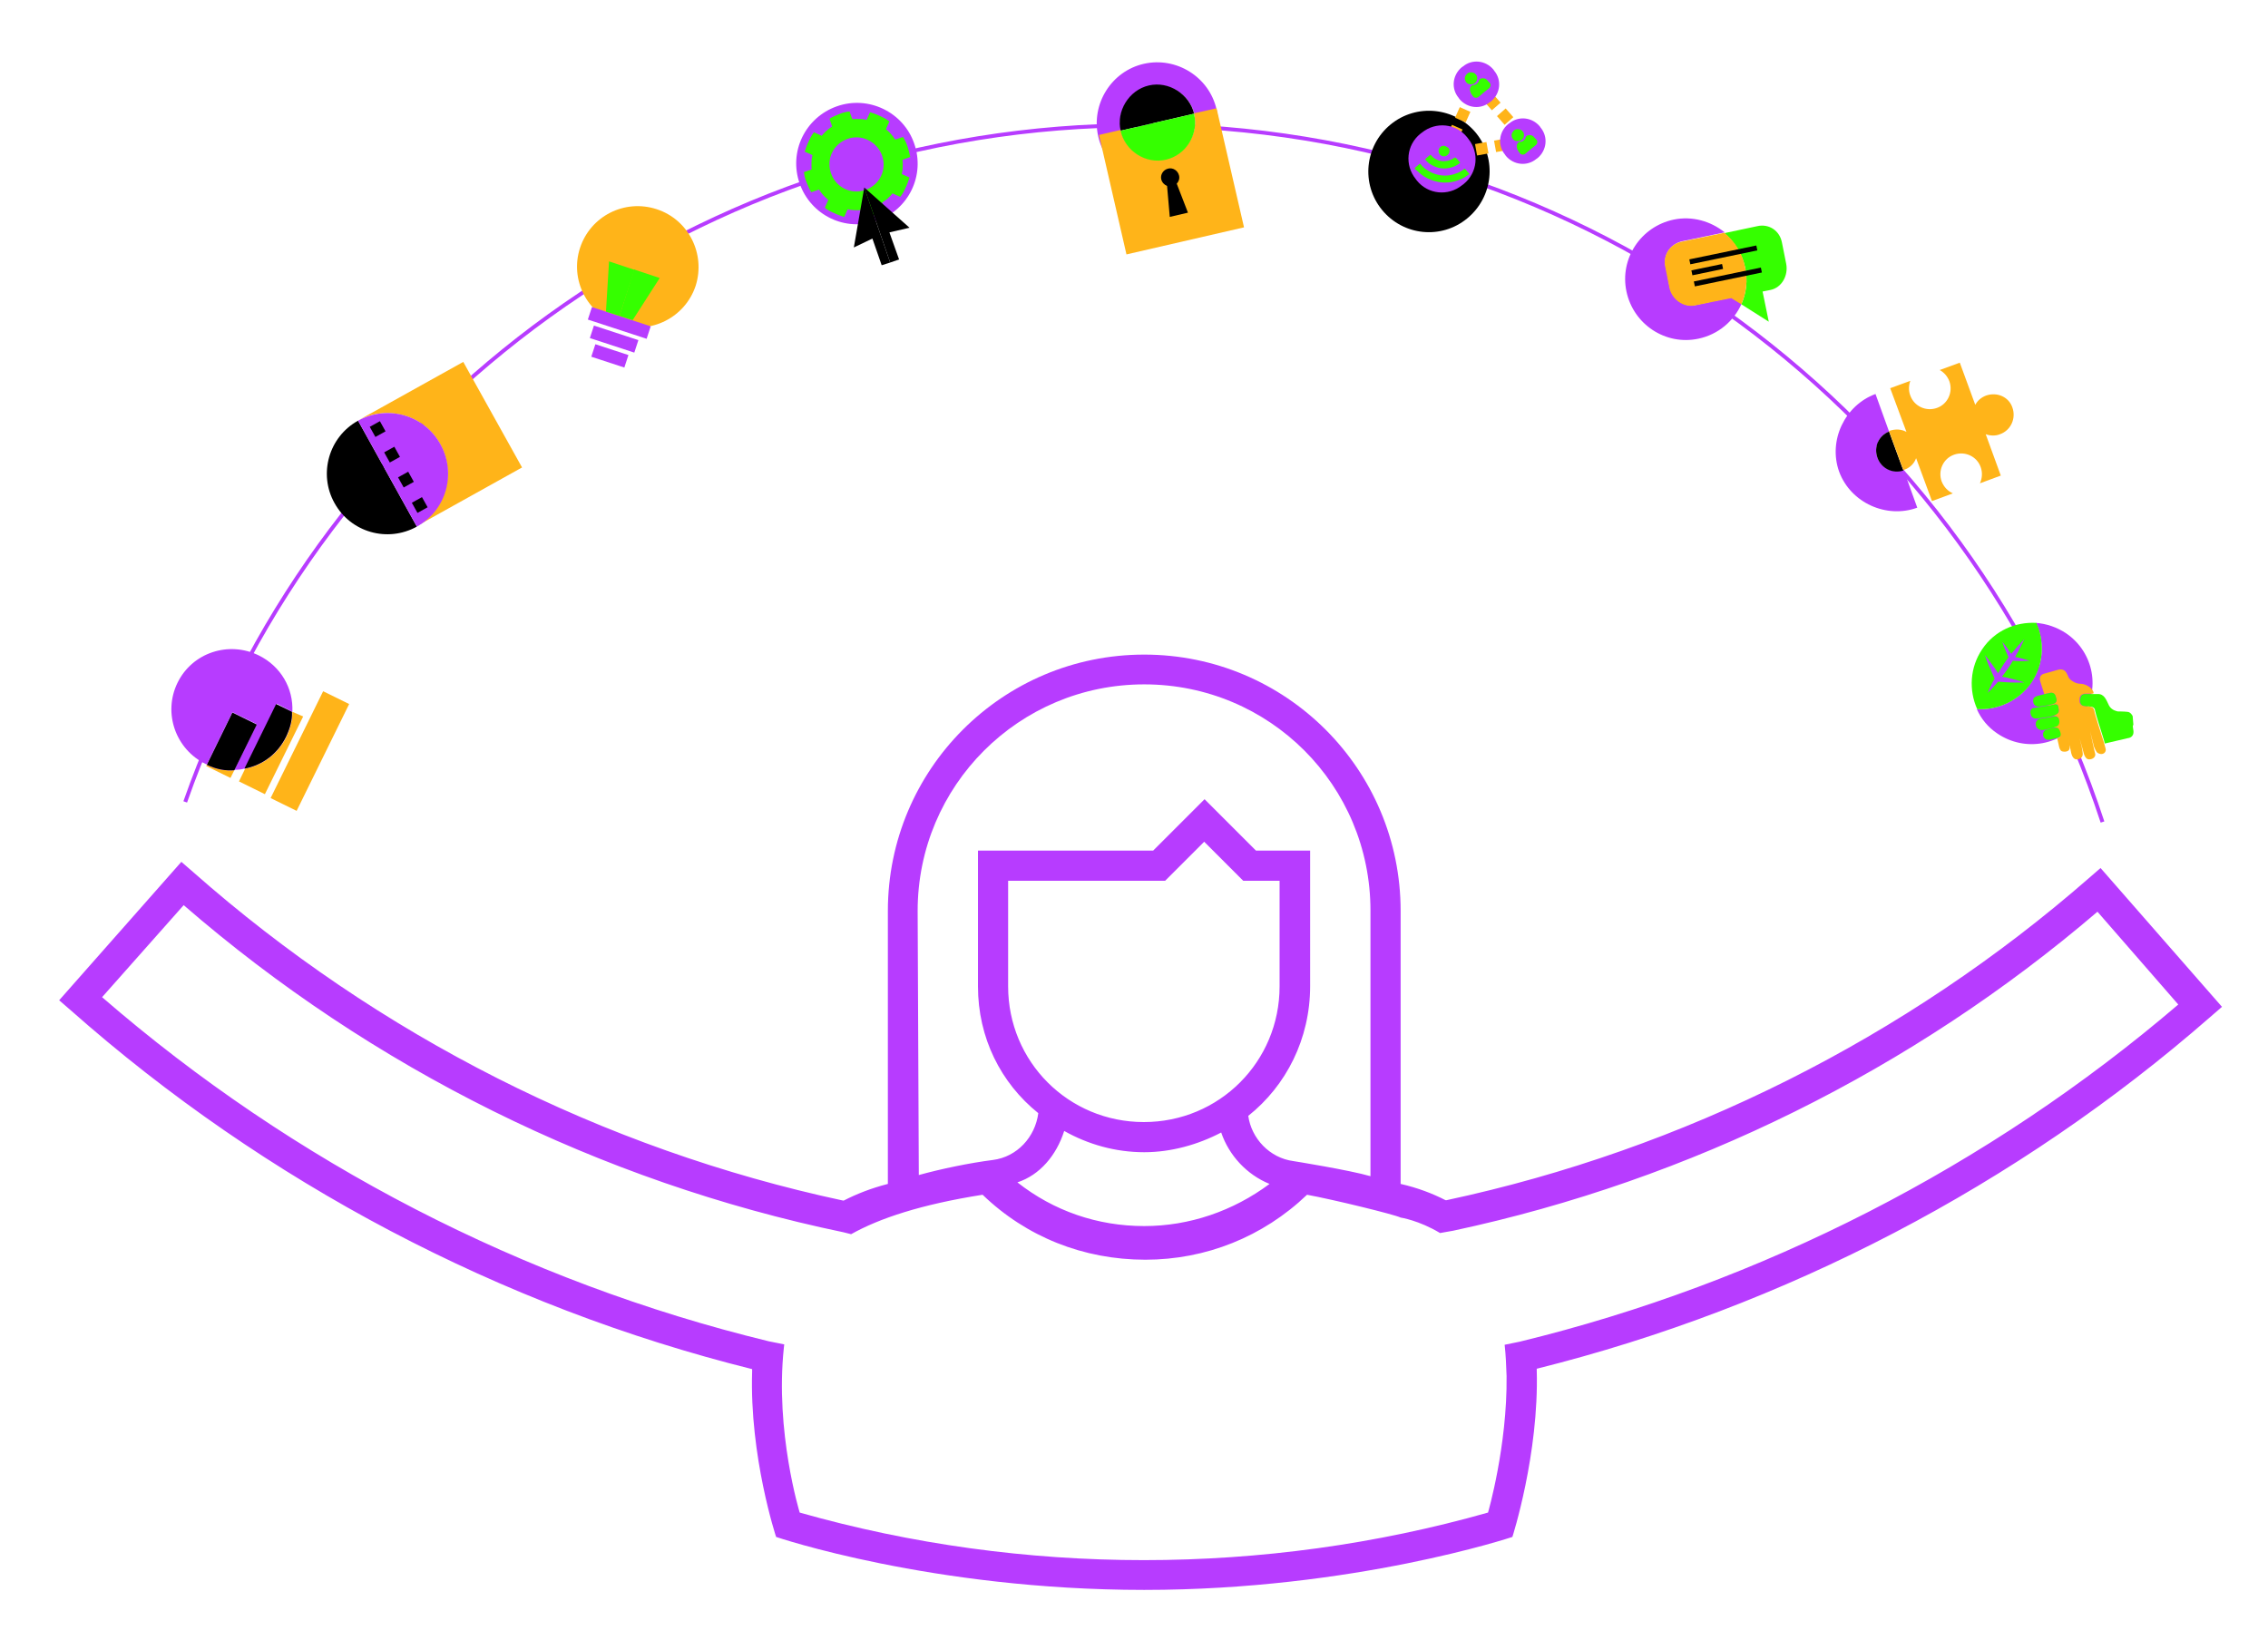 <?xml version="1.0" encoding="utf-8"?>
<!-- Generator: Adobe Illustrator 19.0.0, SVG Export Plug-In . SVG Version: 6.00 Build 0)  -->
<svg version="1.1" xmlns="http://www.w3.org/2000/svg" xmlns:xlink="http://www.w3.org/1999/xlink" x="0px" y="0px"
	 viewBox="0 0 586.5 424.1" enable-background="new 0 0 586.5 424.1" xml:space="preserve">
<g id="Capa_14">
	<path id="XMLID_290_" fill="none" stroke="#B73CFF" stroke-miterlimit="10" d="M543.7,212.6C509.4,108,411,32.4,294.9,32.4
		c-114.2,0-211.2,73.1-247,175"/>
</g>
<g id="Capa_1_copia">
	<g id="XMLID_114_">
		<path id="circulo_1_" fill="#B73CFF" d="M75.6,184.1c0.3-6.1-3-11.8-8.7-14.6c-7.8-3.8-17.2-0.7-21,7.1c-3.8,7.8-0.5,17.2,7.3,21
			c0,0,0.3,0.1,0.3,0.1l6.6-13.5l6.3,3.1l-5.8,11.8c1,0,2.1-0.1,2.8-0.4l8.2-16.7L75.6,184.1z"/>
		<path id="XMLID_121_" fill="#FFB419" d="M53.3,198.1l6.3,3.1l1-2c-2.2,0.2-4.6-0.2-7.1-1.4L53.3,198.1z"/>
		<path id="XMLID_120_" fill="#FFB419" d="M75.6,184.1c0,2.1-0.5,4.3-1.5,6.4c-2.2,4.5-6.1,7.4-10.7,8.3l-1.6,3.3l6.7,3.3l9.9-20.1
			L75.6,184.1z"/>
		<path id="XMLID_119_" fill="#B73CFF" d="M60.1,184.3l-6.6,13.5c2.5,1.2,4.9,1.6,7.1,1.4l5.8-11.8L60.1,184.3z"/>
		<path id="XMLID_118_" d="M60.1,184.3l-6.6,13.5c2.5,1.2,4.9,1.6,7.1,1.4l5.8-11.8L60.1,184.3z"/>
		<path id="XMLID_117_" fill="#B73CFF" d="M74,190.5c1-2.1,1.6-4.3,1.5-6.4l-4.1-2l-8.2,16.7C67.9,197.9,71.8,195,74,190.5z"/>
		<path id="XMLID_116_" d="M74,190.5c1-2.1,1.6-4.3,1.5-6.4l-4.1-2l-8.2,16.7C67.9,197.9,71.8,195,74,190.5z"/>
		
			<rect id="XMLID_115_" x="76.4" y="178.8" transform="matrix(-0.897 -0.441 0.441 -0.897 66.388 403.791)" fill="#FFB419" width="7.5" height="30.8"/>
	</g>
	<g id="XMLID_106_">
		<path id="XMLID_111_" fill="#B73CFF" d="M314.6,28.3c-1.9-8.4-10.4-13.7-18.8-11.8c-8.4,1.9-13.7,10.4-11.8,18.8
			s10.4,13.7,18.8,11.8C311.3,45.2,316.6,36.7,314.6,28.3z M289.9,34c-1.2-5.2,2.1-10.5,7.3-11.7c5.2-1.2,10.5,2.1,11.7,7.3
			c1.2,5.2-2.1,10.5-7.3,11.7C296.3,42.5,291.1,39.2,289.9,34z"/>
		<path id="XMLID_110_" d="M297.1,22.1c-5.2,1.2-8.5,6.7-7.3,11.7l19-4.4C307.6,24.4,302.3,20.9,297.1,22.1z"/>
		<path id="XMLID_109_" fill="#FFB419" d="M314.6,28l-5.8,1.3l0,0.1c1.2,5.2-2.1,10.5-7.3,11.7c-5.2,1.2-10.5-2.1-11.7-7.4l0-0.1
			l-5.6,1.3l7.1,30.9l30.4-7L314.6,28z"/>
		<path id="XMLID_108_" fill="#35FF00" d="M301.5,41.3c5.2-1.2,8.5-6.5,7.3-11.8l0-0.1l-19,4.4l0,0.1
			C291,39.1,296.3,42.5,301.5,41.3z"/>
		<path id="XMLID_107_" d="M304.9,45.4c-0.3-1.3-1.6-2.1-2.8-1.8c-1.3,0.3-2.1,1.6-1.8,2.8c0.2,0.8,0.8,1.4,1.5,1.7l0.7,8l4.7-1.1
			l-2.9-7.5C304.8,47,305.1,46.2,304.9,45.4z"/>
	</g>
	<g id="XMLID_90_">
		<path id="XMLID_105_" d="M381.7,34.4c-5.5-6.7-15.4-7.7-22.1-2.2c-6.7,5.5-7.7,15.4-2.2,22.1s15.3,7.7,22,2.2
			S387.2,41.2,381.7,34.4"/>
		
			<polygon id="XMLID_104_" fill="none" stroke="#FFB419" stroke-width="3" stroke-miterlimit="10" stroke-dasharray="3,2,3,2,3,2" points="
			373.6,40.2 381.8,21.7 394.7,36.4 		"/>
		<path id="XMLID_103_" fill="#B73CFF" d="M377.2,25.3c-2-2.4-1.6-5.9,0.8-7.9l0.3-0.2c2.4-2,5.9-1.6,7.9,0.8l0.2,0.3
			c2,2.4,1.6,5.9-0.8,7.9l-0.3,0.2c-2.4,2-5.9,1.6-7.9-0.8L377.2,25.3z"/>
		<path id="XMLID_102_" fill="#B73CFF" d="M389.2,40c-2-2.4-1.6-5.9,0.8-7.9l0.3-0.2c2.4-2,5.9-1.6,7.9,0.8l0.2,0.3
			c2,2.4,1.6,5.9-0.8,7.9l-0.3,0.2c-2.4,2-5.9,1.6-7.9-0.8L389.2,40z"/>
		<path id="XMLID_101_" fill="#B73CFF" d="M366.1,46.3c-2.9-3.6-2.4-8.8,1.2-11.7l0.4-0.3c3.6-2.9,8.8-2.4,11.7,1.2l0.3,0.4
			c2.9,3.6,2.4,8.8-1.2,11.7l-0.4,0.3c-3.6,2.9-8.8,2.4-11.7-1.2L366.1,46.3z"/>
		<g id="XMLID_97_">
			<path id="XMLID_100_" fill="#35FF00" d="M366,43.8c-0.1-0.1-0.1-0.2-0.2-0.3c0.5-0.4,0.9-0.8,1.4-1.2c0.4,0.5,0.8,0.9,1.3,1.3
				c1.2,0.9,2.5,1.5,3.9,1.7c1.6,0.3,3.1,0,4.6-0.6c0.7-0.3,1.3-0.7,1.8-1.1c0.4,0.5,0.8,0.9,1.2,1.4c-0.1,0.1-0.2,0.2-0.3,0.2
				c0,0,0,0-0.1,0.1c-0.5,0.3-1,0.7-1.5,0.9c-1.3,0.6-2.6,1-4,1c-1.4,0.1-2.8-0.2-4.1-0.7c-1.3-0.5-2.4-1.2-3.4-2.2
				C366.3,44.1,366.2,43.9,366,43.8z"/>
			<path id="XMLID_99_" fill="#35FF00" d="M377.6,42.1c-0.8,0.7-1.7,1.1-2.7,1.3c-1.7,0.4-3.3,0.1-4.8-0.8c-0.6-0.3-1.1-0.8-1.5-1.3
				c0,0-0.1-0.1-0.1-0.1c0.5-0.4,0.9-0.8,1.4-1.2c0,0,0.1,0.1,0.1,0.1c0.2,0.2,0.4,0.4,0.6,0.6c1.3,1,2.6,1.2,4.1,0.8
				c0.6-0.2,1.1-0.5,1.6-0.8C376.8,41.1,377.3,41.6,377.6,42.1z"/>
			<path id="XMLID_98_" fill="#35FF00" d="M374.6,38.3c0.1,0.1,0.1,0.3,0.2,0.4c0.2,0.6-0.2,1.3-0.8,1.6c-0.6,0.3-1.3,0.1-1.7-0.4
				c-0.4-0.6-0.4-1.3,0.1-1.8l0,0c0.1-0.1,0.1-0.1,0.2-0.2l0,0c0.4-0.2,0.8-0.3,1.2-0.1c0.2,0.1,0.3,0.2,0.5,0.3
				C374.4,38.1,374.5,38.2,374.6,38.3z"/>
		</g>
		<g id="XMLID_94_">
			<path id="XMLID_96_" fill="#35FF00" d="M382.3,25.1c-0.1,0.1-0.1,0.1-0.2,0.1c-0.4,0.2-0.9,0.1-1.2-0.3c-0.3-0.4-0.6-0.8-0.7-1.3
				c-0.1-0.3-0.1-0.6,0-1c0.1-0.2,0.2-0.3,0.4-0.5c0,0,0.1-0.1,0.2-0.1c0.1,0,0.2,0,0.3,0c0.6-0.1,1-0.4,1.3-1c0-0.1,0-0.2,0.1-0.3
				c0-0.2,0.2-0.2,0.3-0.3c0.4-0.2,0.7-0.2,1.1-0.1c0.4,0.1,0.7,0.4,0.9,0.7c0.1,0.1,0.3,0.3,0.4,0.4c0.4,0.4,0.3,1-0.1,1.4l0,0
				C384.1,23.6,383.2,24.3,382.3,25.1z"/>
			<path id="XMLID_95_" fill="#35FF00" d="M379.6,18.9c0.1-0.1,0.2-0.1,0.2-0.1c0.5-0.2,1.3-0.1,1.7,0.3c0.3,0.3,0.5,0.6,0.5,1
				c0,0.5-0.1,1-0.5,1.3c-0.5,0.5-1.2,0.5-1.8,0.3c-0.5-0.2-0.9-0.8-0.9-1.4c0-0.4,0.1-0.7,0.4-1c0,0,0.1-0.1,0.1-0.2
				C379.5,19,379.6,19,379.6,18.9z"/>
		</g>
		<g id="XMLID_91_">
			<path id="XMLID_93_" fill="#35FF00" d="M394.4,39.8c-0.1,0.1-0.1,0.1-0.2,0.1c-0.4,0.2-0.9,0.1-1.2-0.3c-0.3-0.4-0.6-0.8-0.7-1.3
				c-0.1-0.3-0.1-0.6,0-1c0.1-0.2,0.2-0.3,0.4-0.5c0,0,0.1-0.1,0.2-0.1c0.1,0,0.2,0,0.3,0c0.6-0.1,1-0.4,1.3-1c0-0.1,0-0.2,0.1-0.3
				c0-0.2,0.2-0.2,0.3-0.3c0.4-0.2,0.7-0.2,1.1-0.1c0.4,0.1,0.7,0.4,0.9,0.7c0.1,0.1,0.3,0.3,0.4,0.4c0.4,0.4,0.3,1-0.1,1.4l0,0
				C396.2,38.3,395.3,39,394.4,39.8z"/>
			<path id="XMLID_92_" fill="#35FF00" d="M391.7,33.6c0.1-0.1,0.2-0.1,0.2-0.1c0.5-0.2,1.3-0.1,1.7,0.3c0.3,0.3,0.5,0.6,0.5,1
				c0,0.5-0.1,1-0.5,1.3c-0.5,0.5-1.2,0.5-1.8,0.3c-0.5-0.2-0.9-0.8-0.9-1.4c0-0.4,0.1-0.7,0.4-1c0,0,0.1-0.1,0.1-0.2
				C391.5,33.7,391.6,33.7,391.7,33.6z"/>
		</g>
	</g>
	<g id="XMLID_76_">
		<path id="XMLID_89_" fill="#B73CFF" d="M438.4,78.9c-3,0.6-5.9-1.6-6.6-4.6l-1.1-5.5c-0.6-3,1.3-5.7,4.3-6.4l11-2.3
			c-3.6-2.9-8.4-4.3-13.2-3.3c-8.5,1.8-14,10.1-12.2,18.6s10.1,14,18.6,12.2c5.2-1.1,9.2-4.6,11.2-9.1l-2.5-1.6L438.4,78.9z"/>
		<path id="XMLID_88_" fill="#35FF00" d="M454.4,58.5l-8.5,1.8c2.6,2.2,4.6,5.3,5.4,8.9c0.7,3.3,0.3,6.6-1,9.5l7.1,4.5l-1.6-7.8
			l2-0.4c3-0.6,4.7-3.8,4.1-6.8l-1.1-5.5C460.2,59.6,457.4,57.8,454.4,58.5z"/>
		<path id="XMLID_80_" fill="#FFB419" d="M445.9,60.2l-11,2.3c-3,0.6-4.9,3.4-4.3,6.4l1.1,5.5c0.6,3,3.6,5.2,6.6,4.6l9.4-1.9
			l2.6,1.6c1.3-2.9,1.7-6.2,1-9.5C450.6,65.5,448.6,62.4,445.9,60.2z"/>
		
			<rect id="XMLID_79_" x="436.7" y="65.3" transform="matrix(-0.979 0.203 -0.203 -0.979 895.232 40.041)" width="17.7" height="1.3"/>
		
			<rect id="XMLID_78_" x="437.4" y="69.2" transform="matrix(-0.979 0.203 -0.203 -0.979 887.847 48.51)" width="8.1" height="1.3"/>
		
			<rect id="XMLID_77_" x="437.9" y="71" transform="matrix(-0.979 0.203 -0.203 -0.979 898.734 51.091)" width="17.7" height="1.3"/>
	</g>
	<g id="XMLID_69_">
		<path id="XMLID_75_" fill="#FFB419" d="M160.1,83.9c8.2,2.7,17.1-1.8,19.8-10c2.6-8.2-1.8-17.1-10.1-19.8s-17.1,1.8-19.8,10
			C147.3,72.3,151.8,81.2,160.1,83.9"/>
		
			<rect id="XMLID_74_" x="158.5" y="75.5" transform="matrix(0.311 -0.95 0.95 0.311 30.997 209.744)" fill="#B73CFF" width="3.4" height="16"/>
		
			<rect id="XMLID_73_" x="157.2" y="81.6" transform="matrix(0.311 -0.95 0.95 0.311 26.125 211.396)" fill="#B73CFF" width="3.4" height="12.1"/>
		
			<rect id="XMLID_72_" x="156.1" y="87.5" transform="matrix(0.311 -0.95 0.95 0.311 21.233 213.342)" fill="#B73CFF" width="3.4" height="9"/>
		<polygon id="XMLID_71_" fill="#35FF00" points="163.6,82.8 170.6,71.9 164,69.7 160.2,81.7 		"/>
		<polygon id="XMLID_70_" fill="#35FF00" points="156.7,80.6 157.5,67.6 164.1,69.8 160.2,81.7 		"/>
	</g>
	<g id="XMLID_45_">
		<path id="XMLID_68_" fill="#B73CFF" d="M534.3,163.8c-2.4-1.6-5.1-2.5-7.8-2.7c2.3,4.9,2,10.8-1.3,15.5c-3.2,4.7-8.7,7.1-14,6.8
			c1.1,2.5,2.9,4.7,5.3,6.3c7.2,4.9,16.9,3.1,21.8-4.1C543.3,178.4,541.5,168.7,534.3,163.8z"/>
		<path id="XMLID_67_" fill="#35FF00" d="M525.3,176.6c3.2-4.7,3.5-10.6,1.3-15.5c-5.4-0.3-10.8,2-14,6.8
			c-3.2,4.7-3.5,10.6-1.3,15.5C516.6,183.7,522,181.3,525.3,176.6z"/>
		<g id="XMLID_55_">
			<g id="XMLID_60_">
				<path id="XMLID_66_" fill="#35FF00" d="M551.7,189c0.2,1.8-1.4,1.9-1.4,1.9l-6,1.4c0,0-0.1-0.3-0.2-0.8c-0.6-2-2.2-6.9-2.3-7.6
					c-0.1-0.9-0.5-1.2-2.2-1.2c-1.7,0-1.8-1-1.6-2.2c0.1-1.1,1.3-1,1.3-1s0.8,0,2.1,0c0.3,0,0.6,0,1,0c1.8-0.1,2.3,1.6,3,3
					c0.7,1.3,2.3,1.5,2.3,1.5s1.6,0,2.4,0.1c0.9,0,1.4,1.1,1.4,1.1l0.2,2.4C551.6,187.5,551.4,187.3,551.7,189z"/>
				<path id="XMLID_65_" fill="#35FF00" d="M532.5,188.4c0.6,0.7,0.6,1.3,0.6,1.3s0.1,0.8-0.9,1.1c-0.8,0.2-2.1,0.5-2.1,0.5
					s-1.3,0.3-1.7-0.9c-0.3-0.9,0.3-1.6,0.9-1.7c0.3,0,0.9-0.3,1.6-0.4C531.5,188.2,532.2,188.1,532.5,188.4z"/>
				<path id="XMLID_64_" fill="#35FF00" d="M532.5,185.9c0.3,0.7,0.5,1.9-0.9,2.2c-0.3,0-0.5,0.1-0.8,0.2c-1.3,0.3-2.3,0.5-2.3,0.5
					s-1.6,0.3-2-1.1c-0.3-1.1,0.5-1.7,1-1.8c0.6-0.1,1.3-0.2,1.9-0.3c1-0.2,1.7-0.3,1.7-0.3S532.1,185.1,532.5,185.9z"/>
				<path id="XMLID_63_" fill="#35FF00" d="M529.6,182.5c1-0.2,1.9-0.4,1.9-0.4s0.7,0,0.8,0.7c0.1,0.8,0.5,1.5-0.7,2.1
					c-0.5,0.3-1.5,0.5-2.3,0.6c-1.1,0.2-2.2,0.3-2.2,0.3s-1.5,0.4-1.9-0.9c-0.4-1.1,0.1-1.7,0.7-1.8
					C526.3,183.1,528.2,182.7,529.6,182.5z"/>
				<path id="XMLID_62_" fill="#FFB419" d="M531.5,182.1c0,0-0.8,0.2-1.9,0.4l0-0.1c0.9-0.2,1.7-0.4,1.9-0.6
					c0.3-0.4,0.5-0.5,0.1-1.7c-0.4-1.2-1.5-0.9-1.5-0.9l-1.4,0.3l-0.1-0.1l-1-3.2c0,0-0.5-1.4,0.8-1.9c1.4-0.4,3.9-1.1,3.9-1.1
					s1.3-0.4,2,0.7c0.7,1.1,0.4,1.5,1.7,2.3c1.2,0.8,2.2,0.6,2.6,0.7c0.4,0.1,2.3,0.6,2.8,2.2l-0.1,0.3c-1.3,0-2.1,0-2.1,0
					s-1.2,0-1.4,1.1c-0.1,1.1-0.1,2.1,1.6,2.2c1.7,0,2,0.3,2.2,1.2c0.1,0.8,1.7,5.7,2.3,7.6c0.1,0.2,0.4,1.4,0.6,2.1
					c0.3,0.8-0.6,2-2.1,1.1c-0.4-0.3-0.9-1.6-0.9-1.6l-1-4c0.2,0.8,1.1,5.2,1.3,5.8c0.2,0.7-0.4,1.5-1.6,1.5c-0.9,0-1.3-1.4-1.3-1.4
					l-1.1-4l-0.1-0.3c0,0.1,0.1,0.2,0.1,0.3c0.3,1.1,0.8,3.2,0.8,4c0,0.7-0.5,1.4-1.6,1.4s-1.4-1.7-1.4-1.7l-0.4-2
					c-0.2-1.1-0.4-1.8-0.4-1.9l0.4,1.9c0,0.1,0,0.3,0,0.4c0.2,1.5-1.5,1.4-2,1.2s-0.7-1.1-0.7-1.1l-0.5-2.2c1-0.3,0.9-1.1,0.9-1.1
					s0-0.7-0.6-1.5c-0.3-0.3-1-0.3-1.6-0.2l0,0c0.3,0,0.5-0.1,0.8-0.2c1.3-0.3,1.1-1.6,0.9-2.2c-0.4-0.8-1.4-0.6-1.4-0.6
					s-0.7,0.1-1.7,0.3l0,0c0.9-0.1,1.8-0.3,2.3-0.6c1.2-0.6,0.8-1.4,0.7-2.1C532.3,182.1,531.5,182.1,531.5,182.1z"/>
				<path id="XMLID_61_" fill="#35FF00" d="M531.6,180.1c0.4,1.2,0.2,1.3-0.1,1.7c-0.2,0.2-1,0.4-1.9,0.6c-1,0.2-2,0.3-2,0.3
					s-1.5,0.4-1.8-1.1c-0.2-1.2,0.4-1.3,1-1.6l2-0.5l1.4-0.3C530.2,179.2,531.3,178.9,531.6,180.1z"/>
			</g>
			<g id="XMLID_59_">
			</g>
		</g>
		<path id="XMLID_46_" fill="#B73CFF" d="M516.7,176.3c2.3,0.2,4.6,0.3,6.8,0.2c-1.8-0.6-3.8-1.1-5.8-1.5c0.6-0.7,1.1-1.5,1.7-2.3
			c0.4-0.6,0.8-1.2,1.1-1.8c1.5,0.1,3,0.1,4.4,0c-1.2-0.4-2.5-0.7-3.8-1c0.9-1.5,1.7-3.1,2.4-4.6c-1.2,1.2-2.3,2.5-3.4,3.8
			c-0.7-1.1-1.5-2.1-2.3-3.1c0.4,1.3,1,2.6,1.6,4c-0.4,0.6-0.9,1.2-1.2,1.7c-0.5,0.8-1,1.6-1.5,2.4c-1.1-1.7-2.2-3.2-3.4-4.7
			c0.6,2,1.6,4.1,2.5,6.1c-0.7,1.2-1.3,2.5-1.8,3.7C515,178.3,515.8,177.3,516.7,176.3z"/>
	</g>
	<g id="XMLID_28_">
		<path id="XMLID_44_" fill="#B73CFF" d="M485.5,118.4c-1-2.7,0.3-5.7,3-6.8l-3.5-9.7c-7.9,2.9-12.3,12-9.4,20.1
			c3,8.1,12.3,12.2,20.2,9.3l-3.5-9.7C489.4,122.5,486.5,121.1,485.5,118.4z"/>
		<path id="XMLID_42_" d="M485.5,118.4c1,2.8,4,4.2,6.7,3.3l-3.7-10.1C485.8,112.7,484.5,115.6,485.5,118.4z"/>
		<path id="XMLID_29_" fill="#FFB419" d="M513.6,102.3c-1.3,0.5-2.2,1.3-2.8,2.4l-4-10.9l-5.2,1.9c1.1,0.6,2,1.6,2.5,2.9
			c1,2.8-0.4,5.9-3.2,6.9c-2.8,1-5.9-0.4-6.9-3.2c-0.5-1.3-0.4-2.7,0-3.8l-5.2,1.9l4.2,11.3c-1.3-0.7-2.8-0.8-4.3-0.3
			c-0.1,0-0.1,0-0.2,0.1l3.7,10.1c0.1,0,0.1,0,0.2-0.1c1.5-0.5,2.6-1.6,3.1-3l4.1,11.1l5.4-2c-1.3-0.6-2.3-1.6-2.9-3.1
			c-1-2.8,0.4-5.9,3.2-6.9c2.8-1,5.9,0.4,6.9,3.2c0.5,1.4,0.4,2.9-0.2,4.2l5.4-2l-3.9-10.7c1.1,0.4,2.5,0.5,3.7,0
			c2.8-1,4.2-4.1,3.2-6.9C519.5,102.7,516.5,101.3,513.6,102.3z"/>
	</g>
	<g id="XMLID_22_">
		<path id="XMLID_27_" fill="#B73CFF" d="M226.8,57.1c8.2-2.9,12.5-11.8,9.6-20c-2.8-8.1-11.8-12.5-20-9.6s-12.5,11.8-9.6,20
			S218.6,60,226.8,57.1"/>
		<g id="g3518_2_" transform="translate(-252.404,4.516)">
			<path id="path58241_2_" fill="#35FF00" d="M487.1,33.4c-0.3-0.9-0.7-1.8-1.2-2.5l-2,0.7c-0.7-1.1-1.5-2-2.4-2.7l0.9-2
				c-0.7-0.6-1.5-1-2.4-1.4c-0.8-0.4-1.7-0.7-2.6-1l-0.9,2c-1.2-0.3-2.4-0.3-3.7-0.2l-0.7-2c-0.9,0.1-1.8,0.3-2.7,0.7
				s-1.8,0.7-2.5,1.2l0.7,2c-1.1,0.7-2,1.5-2.7,2.4l-2-0.9c-0.6,0.7-1,1.5-1.4,2.4c-0.4,0.8-0.7,1.7-1,2.6l2,0.9
				c-0.3,1.2-0.3,2.4-0.2,3.7l-2,0.7c0.1,0.9,0.3,1.8,0.7,2.7s0.7,1.8,1.2,2.5l2-0.7c0.7,1.1,1.5,2,2.4,2.7l-0.9,2
				c0.7,0.6,1.5,1,2.4,1.4c0.8,0.4,1.7,0.7,2.6,1l0.9-2c1.2,0.3,2.4,0.3,3.7,0.2l0.7,2c0.9-0.1,1.8-0.3,2.7-0.7
				c0.9-0.3,1.8-0.7,2.5-1.2l-0.7-2c1.1-0.7,2-1.5,2.7-2.4l2,0.9c0.6-0.7,1-1.5,1.4-2.4c0.4-0.8,0.7-1.7,1-2.6l-2-0.9
				c0.3-1.2,0.3-2.4,0.2-3.7l2-0.7C487.6,35.2,487.4,34.3,487.1,33.4z M480.5,35.7c1.3,3.7-0.6,7.6-4.3,8.9
				c-3.7,1.3-7.6-0.6-8.9-4.3c-1.3-3.7,0.6-7.6,4.3-8.9C475.2,30.1,479.2,32.1,480.5,35.7z"/>
		</g>
		<polygon id="XMLID_24_" points="223.5,48.5 235.2,58.9 230,60.1 232.5,67.1 230.2,67.9 		"/>
		<polygon id="XMLID_23_" points="223.5,48.5 220.8,64 225.6,61.7 228,68.6 230.2,67.9 		"/>
	</g>
	<g id="XMLID_9_">
		<g id="XMLID_11_">
			<path id="XMLID_21_" d="M86.5,130.1c4.2,7.6,13.7,10.3,21.3,6.1l-15.2-27.4C85,113,82.3,122.6,86.5,130.1z"/>
			<path id="XMLID_20_" fill="#FFB419" d="M92.5,108.8c7.6-4.2,17.1-1.5,21.3,6c4.2,7.6,1.5,17-6.1,21.3l27.3-15.2l-15.2-27.3
				L92.5,108.8z"/>
			<path id="XMLID_19_" fill="#B73CFF" d="M113.9,114.9c-4.2-7.6-13.7-10.3-21.3-6.1l15.2,27.4C115.4,132,118.1,122.5,113.9,114.9z"
				/>
			
				<rect id="XMLID_15_" x="99.8" y="116" transform="matrix(-0.874 0.486 -0.486 -0.874 247.029 171.042)" width="3" height="3"/>
			
				<rect id="XMLID_14_" x="103.4" y="122.5" transform="matrix(-0.874 0.486 -0.486 -0.874 256.923 181.433)" width="3" height="3"/>
			
				<rect id="XMLID_12_" x="107.1" y="129" transform="matrix(-0.874 0.486 -0.486 -0.874 266.88 191.889)" width="3" height="3"/>
		</g>
		
			<rect id="XMLID_10_" x="96.2" y="109.5" transform="matrix(-0.874 0.486 -0.486 -0.874 236.994 160.504)" width="3" height="3"/>
	</g>
</g>
<g id="Capa_7">
	<path id="XMLID_16_" fill="#B73CFF" d="M543.2,224.5l-3,2.6c-47.4,41.4-104.9,70.2-166.1,83.3l-0.3,0c-3.3-1.7-7.2-3.2-11.6-4.2
		v-70.6c0-36.7-29.7-66.3-66.3-66.3c-36.7,0-66.3,29.7-66.3,66.3v70.6c-4.3,1.1-8.1,2.6-11.4,4.3l-0.2,0
		c-62.1-13.3-120.2-42.7-168.1-85l-3-2.6l-31.6,35.8l3,2.6c50.3,44.5,111.2,76.6,176.2,92.8l0,0.6c-0.7,22,6.2,42.8,6.2,42.8
		s40.2,13.7,95.2,13.7c54.2,0,95.2-13.7,95.2-13.7s6.9-21.4,6.3-43.1l0-0.4c64.1-16,124.3-47.4,174.2-91l3-2.6L543.2,224.5z
		 M295.9,177c32.4,0,58.5,26.1,58.5,58.5v68.7c-5.5-1.6-19.9-3.9-19.9-3.9c-6.2-0.8-10.9-5.9-11.7-11.7c9.8-7.8,16-19.9,16-33.6V220
		h-14l-13.3-13.3L298.2,220h-45.3v35.1c0,13.3,5.9,25,15.6,32.8c-0.8,6.2-5.5,11.3-11.7,12.1c-6.2,0.8-13.4,2.3-19.2,3.9l-0.3-68.3
		C237.3,203.2,263.5,177,295.9,177z M275.2,292.5c6.2,3.5,13.3,5.5,20.7,5.5c7,0,14-2,19.9-5.1c2,5.9,6.6,10.9,12.5,13.3
		c-9.4,7-20.7,10.9-32.4,10.9c-12.1,0-23.4-3.9-32.8-11.3C268.9,303.9,273.2,298.8,275.2,292.5z M260.7,255.1v-27.3h40.6l10.1-10.1
		l10.1,10.1h9.4v27.3c0,19.5-15.6,35.1-35.1,35.1C276.3,290.2,260.7,274.6,260.7,255.1z M393,347l-3.9,0.8c0.3,2.7,0.4,5.4,0.5,8.1
		c0.2,18.1-4.8,35.3-4.8,35.3c-57.8,16.4-120.2,16.4-178,0c0,0-6.4-20.9-4.1-42.6l0.1-0.9l-4-0.8c-63.4-15.4-122.9-46.1-172.4-89
		l21.1-23.8c48.8,42.3,107.7,71.5,170.6,84.6l2,0.5c7.3-4.1,18.1-7.7,34-10.2c11.3,10.9,26.1,16.8,42.1,16.8
		c15.6,0,30.4-5.9,41.8-16.8c6.6,1.2,22.6,5.1,24.2,5.9c0,0,4.7,0.7,10.2,4l3.4-0.6c61.3-13.1,118.8-41.6,166.6-82.5l20.9,24
		C514.3,301.7,455.5,331.8,393,347z"/>
</g>
</svg>
